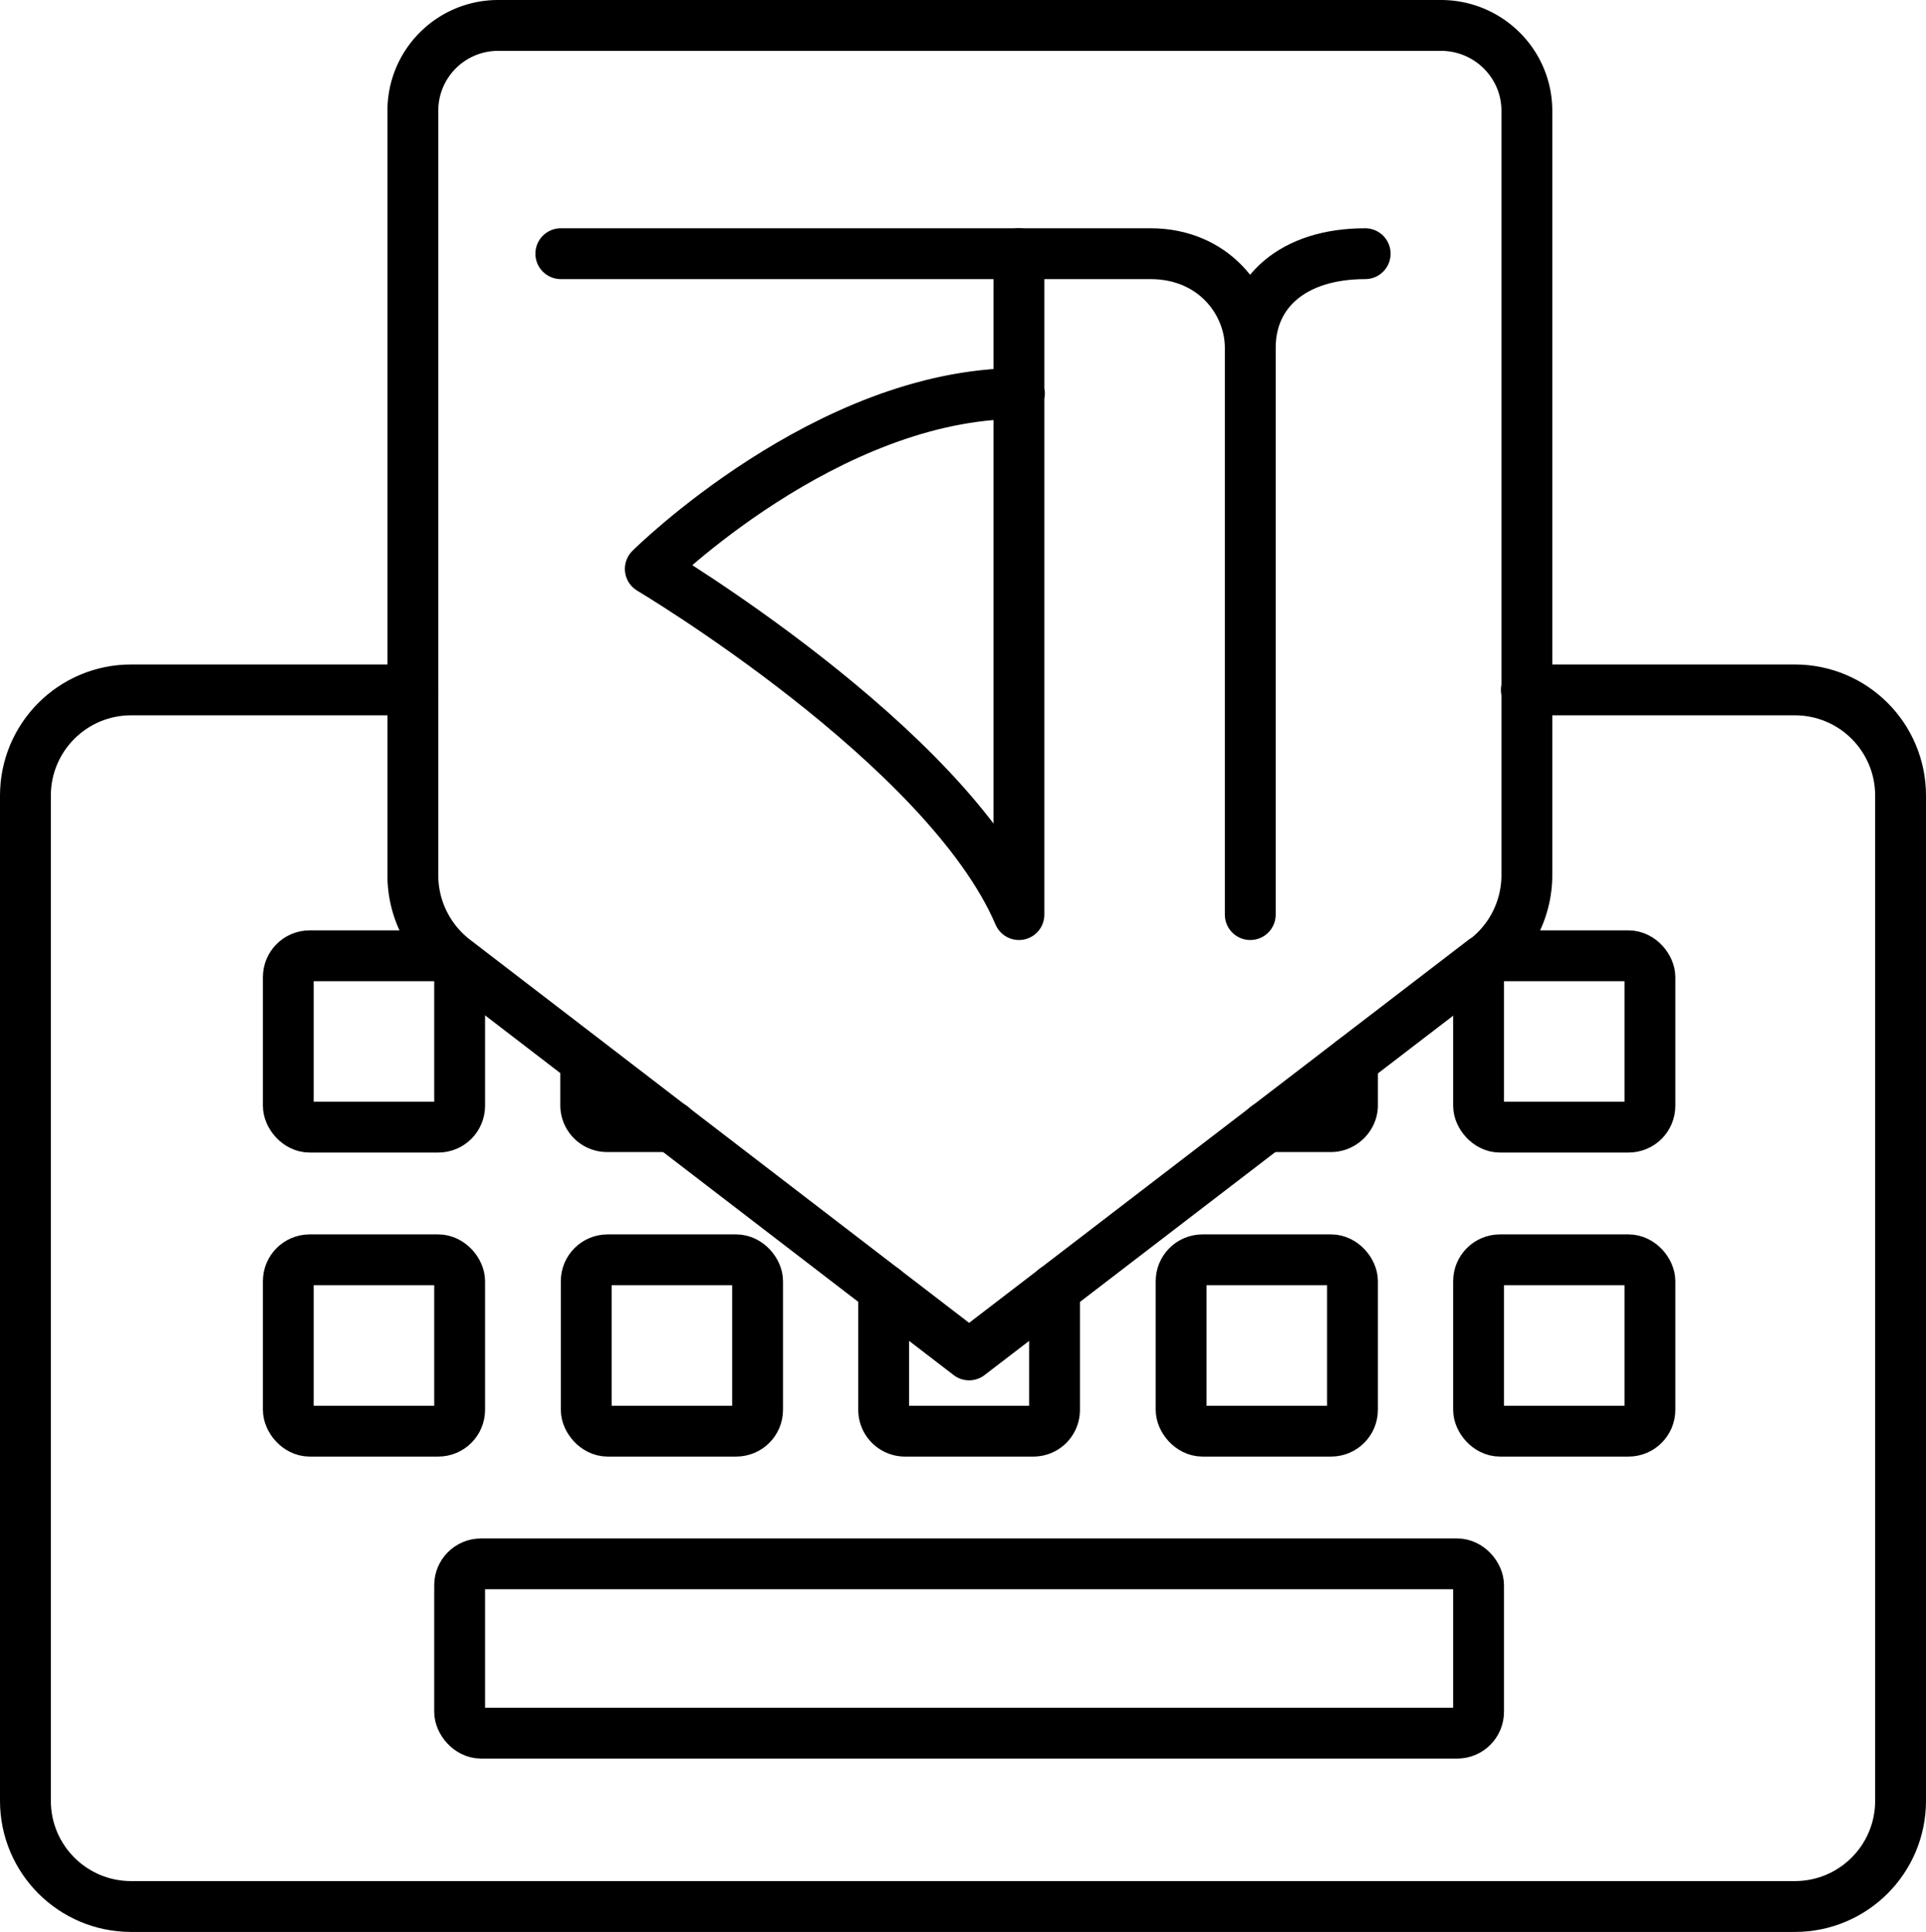<svg xmlns='http://www.w3.org/2000/svg' viewBox='5.06 5 37.88 38'><g><defs><style>.b{fill:none;stroke:#000;stroke-linecap:round;stroke-linejoin:round}</style></defs><path d='M13.17 18.57H7.64c-1.15 0-2.08.93-2.08 2.08v19.77c0 1.15.93 2.08 2.08 2.08h32.72c1.15 0 2.08-.93 2.08-2.08V20.65c0-1.15-.93-2.08-2.08-2.08h-5.28' class='b'></path><rect width='20.04' height='3.33' x='14.1' y='35.76' class='b' rx='.42' ry='.42'></rect><rect width='3.37' height='3.37' x='10.73' y='29.78' class='b' rx='.42' ry='.42'></rect><rect width='3.37' height='3.37' x='16.59' y='29.78' class='b' rx='.42' ry='.42'></rect><path d='M25.8 30.36v2.37c0 .23-.18.42-.42.42h-2.52a.42.42 0 0 1-.42-.42h0v-2.37' class='b'></path><rect width='3.37' height='3.37' x='28.29' y='29.78' class='b' rx='.42' ry='.42'></rect><rect width='3.37' height='3.37' x='34.14' y='29.78' class='b' rx='.42' ry='.42'></rect><rect width='3.37' height='3.37' x='10.73' y='23.8' class='b' rx='.42' ry='.42'></rect><path d='M18.28 27.16H17a.42.42 0 0 1-.42-.42v-.87m15.08 0v.87c0 .23-.2.42-.42.42h-1.27' class='b'></path><rect width='3.37' height='3.37' x='34.14' y='23.8' class='b' rx='.42' ry='.42'></rect><path d='m34.25 23.88-10.13 7.77L14 23.88a2.1 2.1 0 0 1-.82-1.67V7.18c0-.93.75-1.68 1.68-1.68H33.4c.93 0 1.69.75 1.69 1.68h0v15.03c0 .65-.3 1.27-.83 1.67Z' class='b'></path><path d='M25.1 9.99v13c-1.43-3.34-7.25-6.8-7.25-6.8s3.47-3.45 7.26-3.45' class='b'></path><path d='M16.09 9.99h11.6c1.23 0 1.96.94 1.96 1.85m2.26-1.85c-1.42 0-2.26.76-2.26 1.85v11.15' class='b'></path></g></svg>
